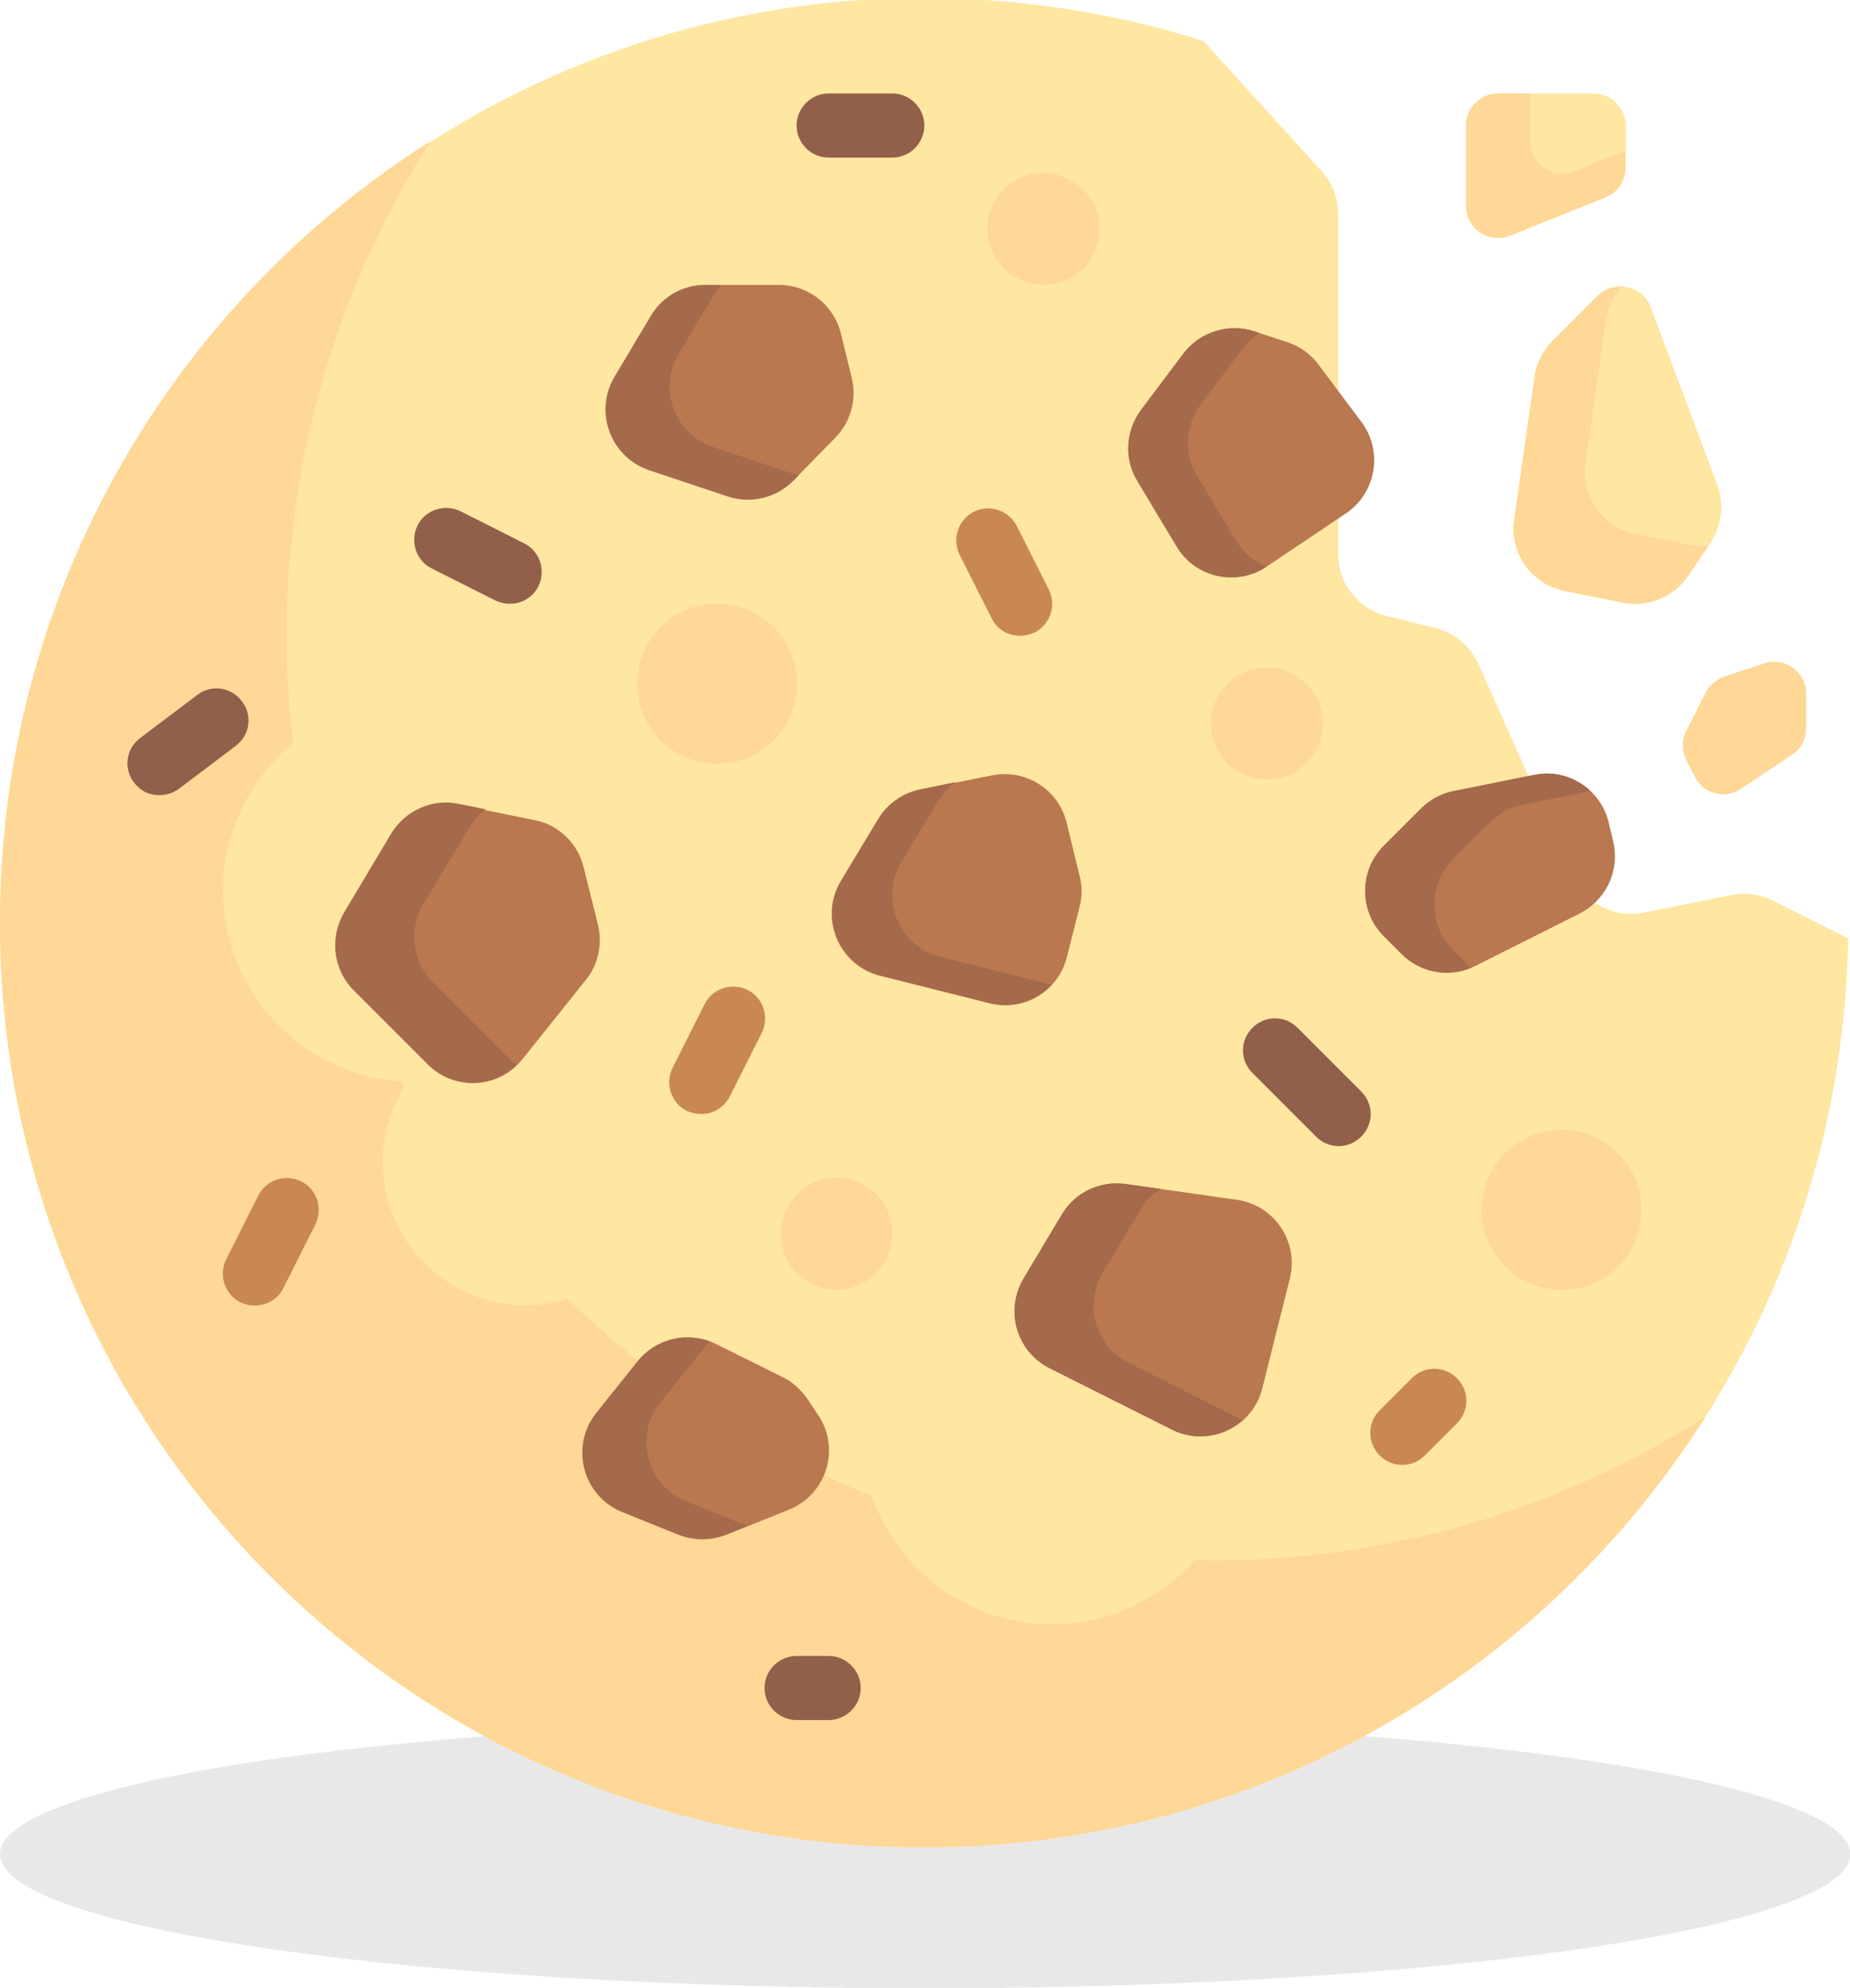 <svg id="Layer_1" xmlns="http://www.w3.org/2000/svg" xmlns:xlink="http://www.w3.org/1999/xlink" viewBox="0 0 409.9 440.2"><style>.st0{fill:#E8E8E8;} .st1{clip-path:url(#SVGID_2_);fill:#FFE6A1;} .st2{fill:#FFD796;} .st3{fill:#B97850;} .st4{fill:#A5694B;} .st5{fill:#C98850;} .st6{fill:#925F4A;} .st7{fill:#FFE6A1;}</style><ellipse class="st0" cx="205" cy="410.6" rx="205" ry="29.7"/><defs><path id="SVGID_1_" d="M0-.8h409.9v410.9H0z"/></defs><clipPath id="SVGID_2_"><use xlink:href="#SVGID_1_" overflow="visible"/></clipPath><path class="st1" d="M383.7 198.2l-19.5 3.9c-6.5 1.3-13-2.1-15.7-8.1l-20.9-46.9c-1.8-4-5.3-6.9-9.5-8l-10.9-2.7c-6.3-1.6-10.7-7.2-10.7-13.7V47.4c0-3.5-1.3-6.9-3.7-9.5L266.7 9.1C243 1.6 217.5-1.7 191 0 89.1 6.7 6.6 89.6.4 191.5c-7.3 118.9 87.1 217.6 204.4 217.6 111.9 0 202.8-89.8 204.7-201.3l-16.8-8.4c-2.8-1.4-6-1.8-9-1.2zm0 0"/><path class="st2" d="M268.4 345.6c-1.2 0-2.5-.1-3.7-.1-7.8 8.7-19 14.2-31.6 14.2-18.5 0-34.2-11.9-40-28.5-25.3-10-48.2-25-67.4-43.6-2.9.9-5.9 1.5-9.1 1.5-17.6 0-31.8-14.2-31.8-31.8 0-6.1 1.8-11.8 4.8-16.7-.2-.4-.4-.8-.7-1.1-22-1.5-39.5-19.8-39.5-42.2 0-13.2 6.1-25 15.5-32.8-.9-7.8-1.4-15.7-1.4-23.7 0-40.3 11.7-77.8 31.8-109.5C38 67.6 0 131.5 0 204.3c0 113.1 91.7 204.8 204.8 204.8 72.8 0 136.7-38 173-95.3-31.6 20.1-69.2 31.8-109.4 31.8zm0 0"/><path class="st2" d="M176.6 151.4c0 9.8-7.9 17.7-17.7 17.7-9.8 0-17.7-7.9-17.7-17.7 0-9.8 7.9-17.7 17.7-17.7 9.7 0 17.7 7.9 17.7 17.7zm0 0M363.7 267.9c0 9.8-7.9 17.7-17.7 17.7s-17.7-7.9-17.7-17.7 7.9-17.7 17.7-17.7 17.7 8 17.7 17.7zm0 0M197.7 273.2c0 6.8-5.5 12.4-12.4 12.4S173 280 173 273.2s5.5-12.4 12.4-12.4 12.3 5.6 12.3 12.4zm0 0M293.1 160.2c0 6.8-5.5 12.4-12.4 12.4-6.8 0-12.4-5.5-12.4-12.4 0-6.8 5.5-12.4 12.4-12.4 6.8.1 12.4 5.6 12.4 12.4zm0 0M243.6 50.7c0 6.8-5.5 12.4-12.4 12.4-6.8 0-12.4-5.5-12.4-12.4 0-6.8 5.5-12.4 12.4-12.4 6.9.1 12.4 5.6 12.4 12.4zm0 0"/><path class="st3" d="M194.5 181.5l-8.2 13.6c-4.9 8.1-.5 18.7 8.7 21l24.3 6.1c7.6 1.9 15.2-2.7 17.1-10.3l2.8-11.1c.6-2.3.6-4.6 0-6.9l-2.9-11.8c-1.8-7.3-9.1-11.9-16.5-10.4l-16 3.2c-3.8.8-7.2 3.1-9.3 6.6zm0 0M235.3 268.9l-8.5 14.2c-4.2 7.1-1.6 16.2 5.8 19.9l27.1 13.6c8.1 4 17.8-.4 20-9.2l2.8-11.2 3.3-13.1c2-8.1-3.4-16.2-11.7-17.4l-24.6-3.5c-5.7-.8-11.3 1.8-14.2 6.7zm0 0M86.7 184.6L76.3 202c-3.3 5.6-2.5 12.7 2.1 17.3l16.4 16.4c6 6 15.8 5.4 21-1.2l14-17.5c2.8-3.4 3.7-8 2.7-12.2l-3.2-12.8c-1.3-5.3-5.6-9.4-10.9-10.4l-16.8-3.4c-5.9-1.3-11.8 1.3-14.9 6.4zm0 0M144.2 70l-8 13.4c-4.6 7.8-.9 17.8 7.6 20.7l17.4 5.8c5.1 1.7 10.7.4 14.5-3.4L185 97c3.5-3.5 4.9-8.6 3.7-13.4l-2.4-9.8c-1.6-6.3-7.2-10.7-13.7-10.7h-16.3c-5 0-9.6 2.6-12.1 6.9zm0 0M314.8 179.1l-8.2 8.2c-5.5 5.5-5.5 14.5 0 20l4 4c4.3 4.3 10.9 5.4 16.3 2.6l23.1-11.6c5.9-3 9-9.6 7.4-16.1l-1-4.2c-1.8-7.3-9.1-11.9-16.5-10.4l-17.9 3.6c-2.7.6-5.3 2-7.2 3.9zm0 0M262.2 78.3l-9.4 12.5c-3.4 4.6-3.8 10.8-.8 15.7l8.7 14.5c4.1 6.9 13.2 9 19.9 4.5l17.6-11.8c6.7-4.5 8.3-13.7 3.5-20.2l-9.6-12.8c-1.7-2.3-4.1-4-6.8-4.9l-7.3-2.4c-5.7-1.9-12.1 0-15.8 4.9zm0 0M141.4 301.5l-9.2 11.5c-5.9 7.4-3 18.4 5.8 21.9l12.4 5c3.4 1.3 7.1 1.3 10.5 0l13.9-5.6c8.3-3.3 11.5-13.5 6.5-20.9l-2.4-3.6c-1.4-2-3.2-3.7-5.4-4.8l-14.7-7.3c-6-3-13.3-1.4-17.4 3.8zm0 0"/><path class="st4" d="M112.3 233.9l-16.4-16.4c-4.6-4.6-5.5-11.7-2.1-17.3l10.4-17.3c.9-1.5 2.1-2.7 3.4-3.7l-6-1.2c-5.9-1.2-11.8 1.5-14.9 6.6L76.3 202c-3.3 5.6-2.5 12.7 2.1 17.3l16.4 16.4c5.5 5.5 14.3 5.4 19.7.1-.8-.6-1.5-1.2-2.2-1.9zm0 0M175.4 104.8L158 99c-8.6-2.9-12.3-12.9-7.6-20.7l8-13.4c.4-.7.9-1.2 1.4-1.8h-3.5c-5 0-9.6 2.6-12.1 6.9l-8 13.4c-4.7 7.8-.9 17.8 7.6 20.7l17.4 5.8c5.1 1.7 10.7.4 14.5-3.4l1.3-1.3c-.6-.3-1.1-.3-1.6-.4zm0 0M232.7 218l-24.3-6.1c-9.2-2.3-13.6-12.8-8.7-21l8.2-13.6c1-1.6 2.3-3 3.8-4.1l-7.8 1.6c-3.9.8-7.3 3.2-9.3 6.6l-8.2 13.6c-4.9 8.1-.5 18.7 8.7 21l24.3 6.1c5.1 1.3 10.2-.5 13.6-4-.1 0-.2 0-.3-.1zm0 0M273.9 119.8l-8.7-14.5c-3-4.9-2.6-11.1.8-15.7l9.4-12.5c1-1.4 2.3-2.4 3.7-3.3l-1.1-.4c-5.8-1.9-12.1.1-15.8 4.9l-9.4 12.5c-3.4 4.6-3.8 10.8-.8 15.7l8.7 14.5c4.1 6.9 13.2 8.9 19.9 4.5-2.7-1.1-5-3-6.7-5.7zm0 0M321.9 210.3c-5.5-5.5-5.5-14.5 0-20l8.2-8.2c2-2 4.5-3.3 7.2-3.9l15.1-3c-3.2-3.1-7.8-4.6-12.5-3.6l-17.9 3.6c-2.7.5-5.2 1.9-7.2 3.9l-8.2 8.2c-5.5 5.5-5.5 14.5 0 20l4 4c4 4 10 5.1 15.3 3l-4-4zm0 0M250.1 301.8c-7.4-3.7-10-12.8-5.8-19.9l8.5-14.2c1.1-1.9 2.7-3.3 4.4-4.4l-7.8-1.1c-5.6-.8-11.2 1.8-14.1 6.7l-8.5 14.2c-4.2 7.1-1.6 16.2 5.8 19.9l27.1 13.6c5.4 2.7 11.5 1.5 15.6-2.1l-25.2-12.7zm0 0M164.5 337.5l-12.4-5c-8.8-3.5-11.7-14.5-5.8-21.9l9.2-11.5c.6-.7 1.2-1.4 1.9-2-5.7-2.2-12.2-.5-16.1 4.3l-9.2 11.5c-5.9 7.4-3 18.4 5.8 21.9l12.4 5c3.4 1.3 7.1 1.3 10.5 0l4.9-2c-.4 0-.8-.1-1.2-.3zm0 0"/><path class="st5" d="M56.5 289.1c-1.1 0-2.1-.2-3.2-.7-3.5-1.7-4.9-6-3.2-9.5l7.1-14.1c1.7-3.5 6-4.9 9.5-3.2 3.5 1.7 4.9 6 3.2 9.5l-7.1 14.1c-1.2 2.5-3.7 3.9-6.3 3.9zm0 0"/><path class="st6" d="M183.6 380.9h-7.1c-3.9 0-7.1-3.2-7.1-7.1 0-3.9 3.2-7.1 7.1-7.1h7.1c3.9 0 7.1 3.2 7.1 7.1 0 3.9-3.2 7.1-7.1 7.1zm0 0"/><path class="st5" d="M155.4 246.7c-1.1 0-2.1-.2-3.2-.7-3.5-1.7-4.9-6-3.2-9.5l7.1-14.1c1.7-3.5 6-4.9 9.5-3.2 3.5 1.7 4.9 6 3.2 9.5l-7.1 14.1c-1.3 2.5-3.7 3.9-6.3 3.9zm0 0"/><path class="st6" d="M113 133.7c-1.1 0-2.1-.2-3.2-.7l-14.1-7.1c-3.5-1.7-4.9-6-3.2-9.5 1.7-3.5 6-4.9 9.5-3.2l14.1 7.1c3.5 1.7 4.9 6 3.2 9.5-1.2 2.5-3.7 3.9-6.3 3.9zm0 0M197.7 34.9h-14.1c-3.9 0-7.1-3.2-7.1-7.1 0-3.9 3.2-7.1 7.1-7.1h14.1c3.9 0 7.1 3.2 7.1 7.1 0 3.9-3.2 7.1-7.1 7.1zm0 0"/><path class="st5" d="M226 140.8c-2.6 0-5.1-1.4-6.3-3.9l-7.1-14.1c-1.7-3.5-.3-7.7 3.2-9.5 3.5-1.7 7.7-.3 9.5 3.2l7.1 14.1c1.7 3.5.3 7.7-3.2 9.5-1.1.4-2.1.7-3.2.7zm0 0"/><path class="st6" d="M32.2 175.4c-1-.5-1.8-1.2-2.5-2.1-2.4-3.1-1.8-7.5 1.4-9.9l12.6-9.5c3.1-2.4 7.5-1.8 9.9 1.4 2.4 3.1 1.8 7.5-1.4 9.9l-12.6 9.5c-2.2 1.6-5.1 1.8-7.4.7zm0 0M296.6 253.8c-1.8 0-3.6-.7-5-2.1l-14.1-14.1c-2.8-2.8-2.8-7.2 0-10s7.2-2.8 10 0l14.1 14.1c2.8 2.8 2.8 7.2 0 10-1.4 1.4-3.2 2.1-5 2.1zm0 0"/><path class="st5" d="M310.7 324.4c-1.8 0-3.6-.7-5-2.1-2.8-2.8-2.8-7.2 0-10l7.1-7.1c2.8-2.8 7.2-2.8 10 0s2.8 7.2 0 10l-7.1 7.1c-1.4 1.4-3.2 2.1-5 2.1zm0 0"/><path class="st7" d="M324.9 27.8v17.8c0 5 5 8.4 9.7 6.6l21.2-8.5c2.7-1.1 4.4-3.7 4.4-6.6v-9.3c0-3.9-3.2-7.1-7.1-7.1h-21.2c-3.9 0-7 3.2-7 7.1zm0 0M340 83.5l-4.5 31.6c-1.1 7.4 3.9 14.4 11.2 15.8l12.9 2.6c5.6 1.1 11.3-1.3 14.5-6l4.9-7.3c2.5-3.8 3.1-8.5 1.5-12.8l-14.7-39.3c-1.8-4.9-8.1-6.2-11.8-2.6l-10 10c-2.2 2.1-3.6 4.9-4 8zm0 0"/><path class="st2" d="M375.4 120.9l-12.9-2.6c-7.4-1.5-12.3-8.4-11.2-15.8l4.5-31.5c.4-2.8 1.7-5.4 3.6-7.5-1.9-.1-3.9.5-5.4 2l-10 10c-2.2 2.2-3.6 5-4 8l-4.5 31.5c-1.1 7.4 3.9 14.4 11.2 15.8l12.9 2.6c5.6 1.1 11.3-1.3 14.5-6l4.3-6.4c-1 .1-2 .1-3-.1zm0 0M348.7 38c-4.6 1.9-9.7-1.6-9.7-6.6V20.7h-7.1c-3.9 0-7.1 3.2-7.1 7.1v17.8c0 5 5 8.4 9.7 6.6l21.2-8.5c2.7-1.1 4.4-3.7 4.4-6.6v-3.7L348.7 38zm0 0M377.8 153.6l-4.2 8.3c-1 2-1 4.3 0 6.3l1.9 3.8c1.9 3.8 6.7 5.1 10.2 2.7l11.4-7.6c2-1.3 3.1-3.5 3.1-5.9v-7.6c0-4.8-4.7-8.2-9.3-6.7l-9.1 3c-1.7.7-3.2 2-4 3.7zm0 0"/></svg>